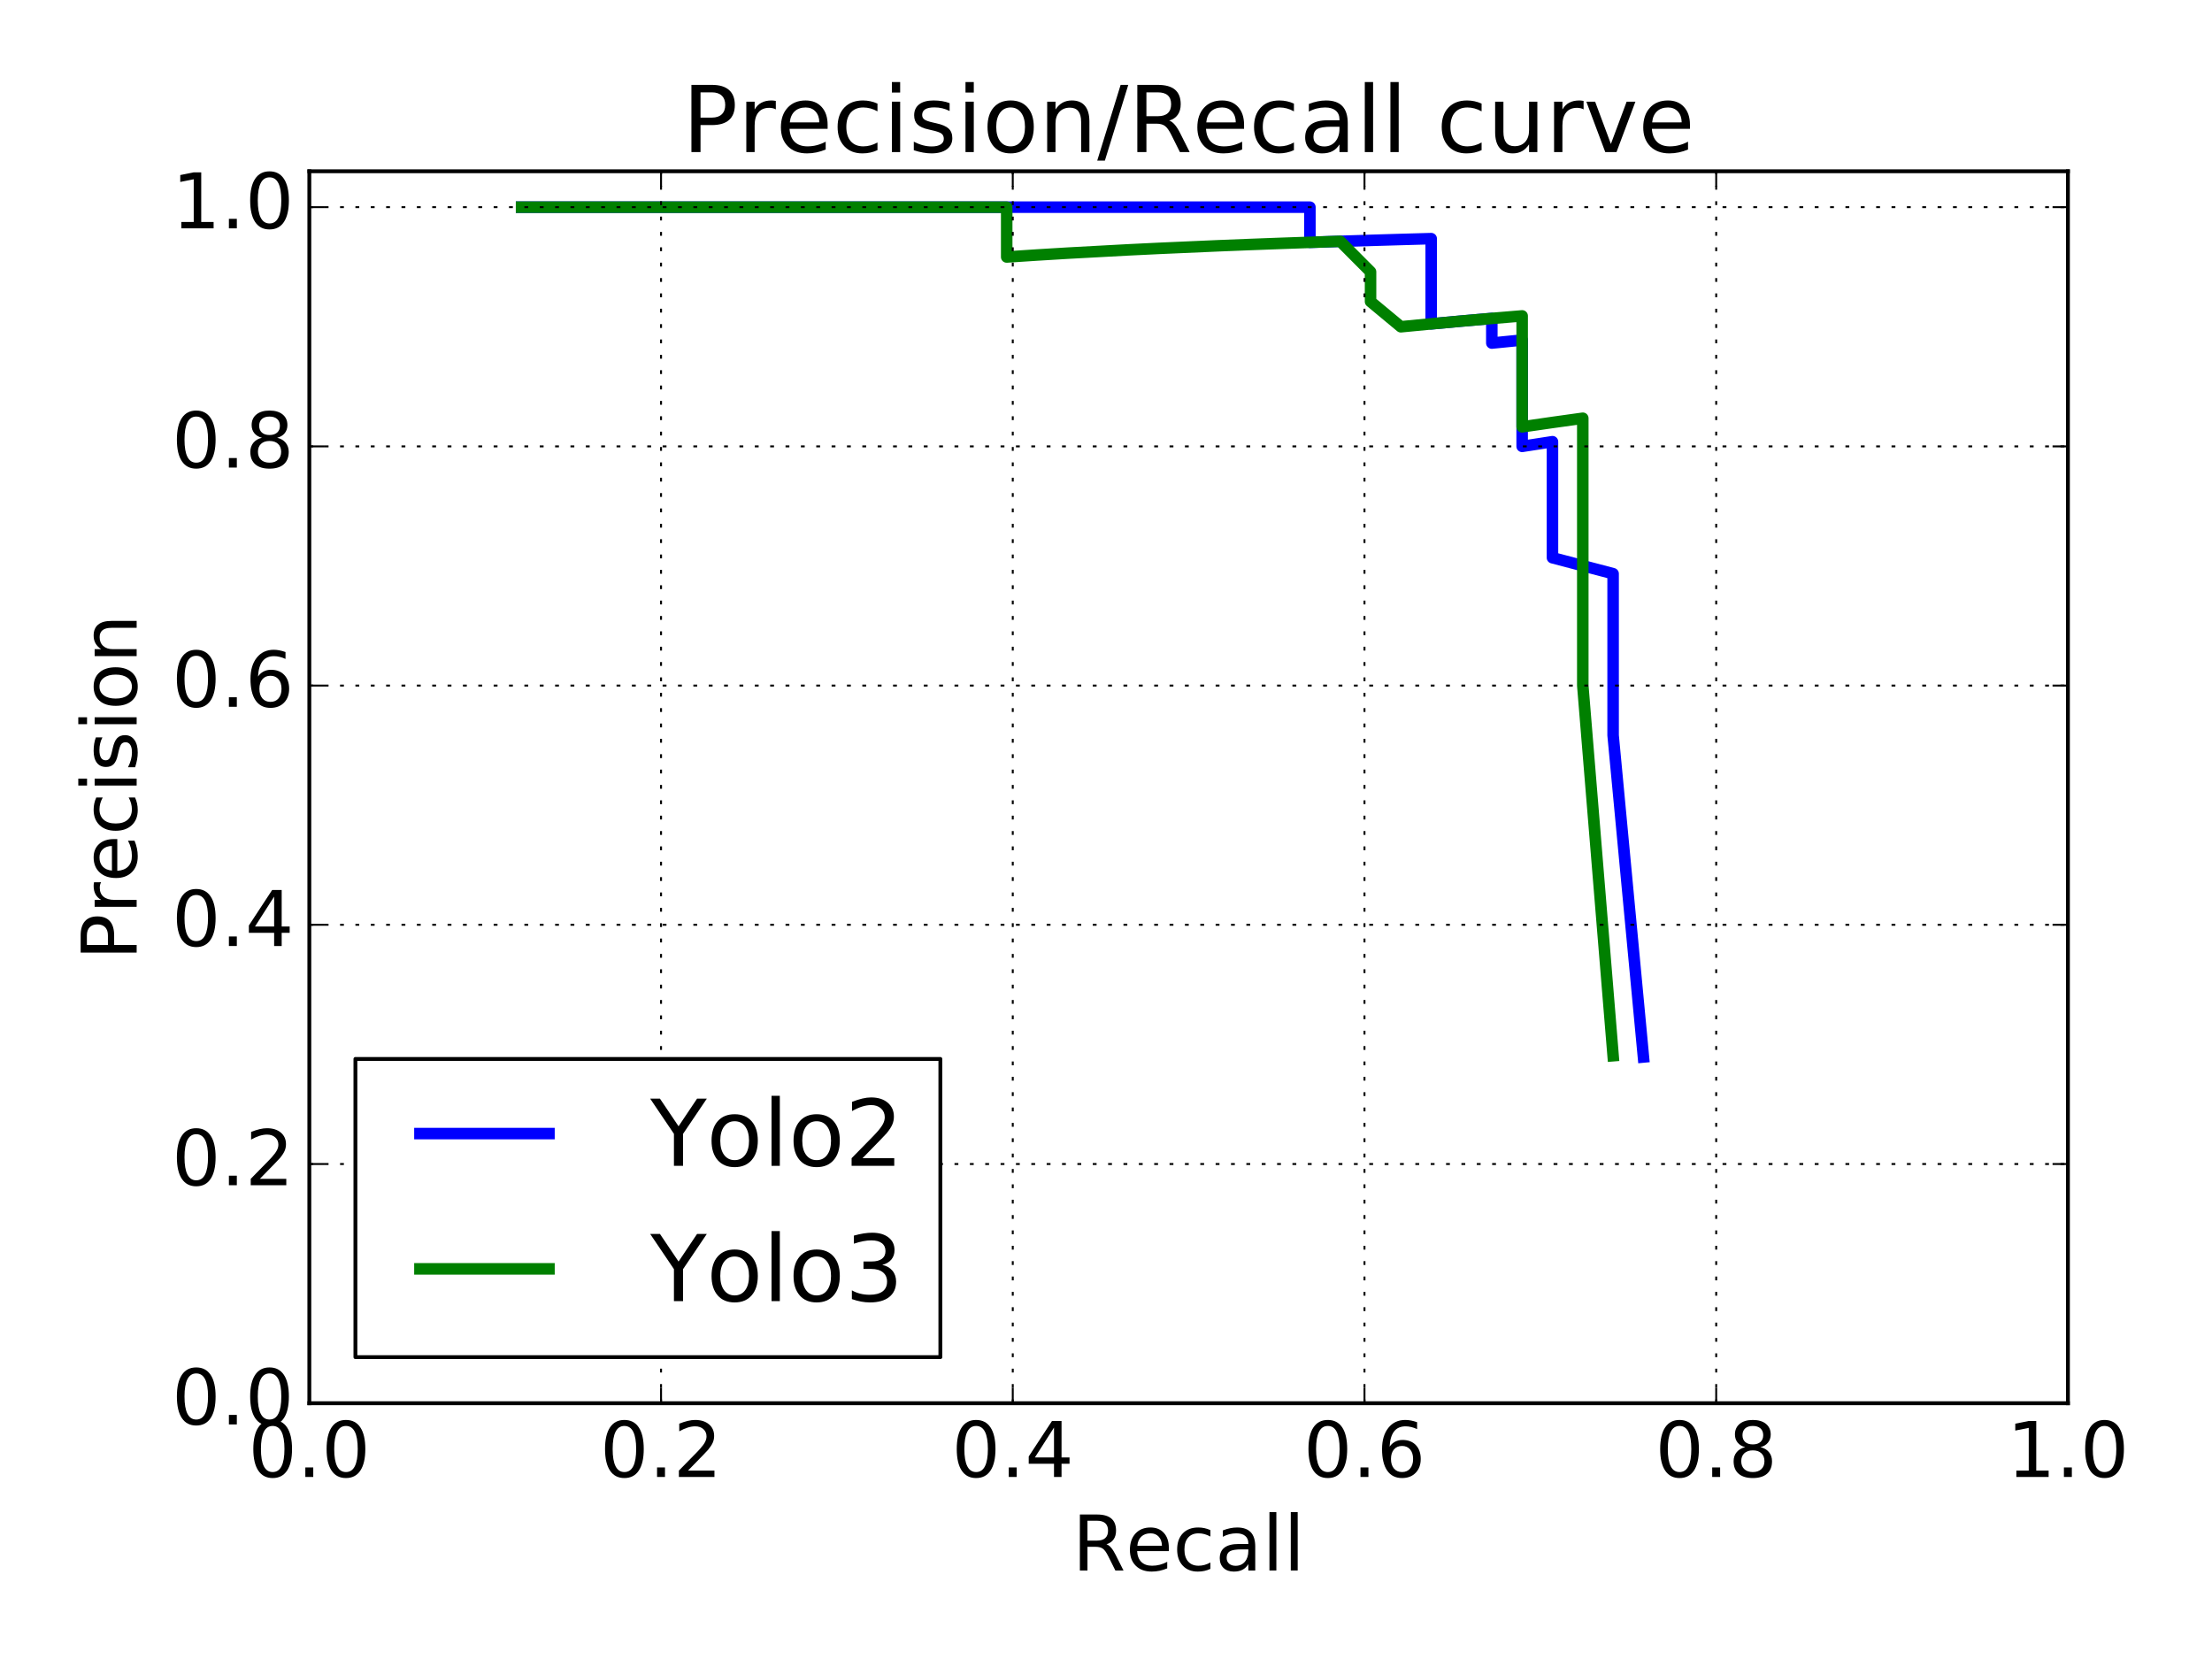 <?xml version="1.0" encoding="utf-8" standalone="no"?>
<!DOCTYPE svg PUBLIC "-//W3C//DTD SVG 1.1//EN"
  "http://www.w3.org/Graphics/SVG/1.1/DTD/svg11.dtd">
<!-- Created with matplotlib (http://matplotlib.org/) -->
<svg height="432pt" version="1.1" viewBox="0 0 576 432" width="576pt" xmlns="http://www.w3.org/2000/svg" xmlns:xlink="http://www.w3.org/1999/xlink">
 <defs>
  <style type="text/css">
*{stroke-linecap:butt;stroke-linejoin:round;stroke-miterlimit:100000;}
  </style>
 </defs>
 <g id="figure_1">
  <g id="patch_1">
   <path d="M 0 432 
L 576 432 
L 576 0 
L 0 0 
z
" style="fill:#ffffff;"/>
  </g>
  <g id="axes_1">
   <g id="patch_2">
    <path d="M 80.55 365.4 
L 538.481 365.4 
L 538.481 44.6 
L 80.55 44.6 
z
" style="fill:#ffffff;"/>
   </g>
   <g id="line2d_1">
    <path clip-path="url(#p852a319a4e)" d="M 427.946 275.242 
L 420.051 191.47 
L 420.051 162.481 
L 420.051 149.39 
L 404.26 145.233 
L 404.26 133.223 
L 404.26 119.829 
L 404.26 119.829 
L 404.26 119.829 
L 404.26 115.014 
L 404.26 115.014 
L 404.26 115.014 
L 404.26 115.014 
L 404.26 115.014 
L 396.365 116.235 
L 396.365 116.235 
L 396.365 116.235 
L 396.365 116.235 
L 396.365 105.853 
L 396.365 100.331 
L 396.365 94.568 
L 396.365 94.568 
L 396.365 88.55 
L 388.469 89.336 
L 388.469 89.336 
L 388.469 82.916 
L 388.469 82.916 
L 388.469 82.916 
L 388.469 82.916 
L 380.574 83.606 
L 380.574 83.606 
L 372.679 84.33 
L 372.679 77.303 
L 372.679 77.303 
L 372.679 69.916 
L 372.679 69.916 
L 372.679 62.14 
L 372.679 62.14 
L 372.679 62.14 
L 372.679 62.14 
L 372.679 62.14 
L 372.679 62.14 
L 372.679 62.14 
L 364.783 62.361 
L 356.888 62.595 
L 356.888 62.595 
L 356.888 62.595 
L 356.888 62.595 
L 356.888 62.595 
L 356.888 62.595 
L 356.888 62.595 
L 356.888 62.595 
L 356.888 62.595 
L 356.888 62.595 
L 356.888 62.595 
L 356.888 62.595 
L 348.992 62.842 
L 348.992 62.842 
L 348.992 62.842 
L 348.992 62.842 
L 348.992 62.842 
L 348.992 62.842 
L 348.992 62.842 
L 348.992 62.842 
L 348.992 62.842 
L 348.992 62.842 
L 348.992 62.842 
L 341.097 63.104 
L 341.097 63.104 
L 341.097 63.104 
L 341.097 63.104 
L 341.097 63.104 
L 341.097 63.104 
L 341.097 63.104 
L 341.097 63.104 
L 341.097 53.944 
L 341.097 53.944 
L 333.202 53.944 
L 325.306 53.944 
L 325.306 53.944 
L 325.306 53.944 
L 317.411 53.944 
L 309.516 53.944 
L 309.516 53.944 
L 277.934 53.944 
L 277.934 53.944 
L 277.934 53.944 
L 277.934 53.944 
L 277.934 53.944 
L 277.934 53.944 
L 270.039 53.944 
L 262.143 53.944 
L 246.353 53.944 
L 230.562 53.944 
L 206.876 53.944 
L 198.98 53.944 
L 183.19 53.944 
L 175.294 53.944 
L 143.713 53.944 
L 135.818 53.944 
" style="fill:none;stroke:#0000ff;stroke-linecap:square;stroke-width:3.0;"/>
   </g>
   <g id="line2d_2">
    <path clip-path="url(#p852a319a4e)" d="M 420.051 274.909 
L 412.155 178.526 
L 412.155 161.007 
L 412.155 135.906 
L 412.155 118.586 
L 412.155 118.586 
L 412.155 108.907 
L 412.155 108.907 
L 404.26 110.006 
L 396.365 111.15 
L 396.365 111.15 
L 396.365 111.15 
L 396.365 105.853 
L 396.365 105.853 
L 396.365 105.853 
L 396.365 105.853 
L 396.365 105.853 
L 396.365 105.853 
L 396.365 100.331 
L 396.365 100.331 
L 396.365 100.331 
L 396.365 100.331 
L 396.365 100.331 
L 396.365 94.568 
L 396.365 94.568 
L 396.365 94.568 
L 396.365 88.55 
L 396.365 88.55 
L 396.365 88.55 
L 396.365 88.55 
L 396.365 88.55 
L 396.365 82.258 
L 396.365 82.258 
L 396.365 82.258 
L 388.469 82.916 
L 388.469 82.916 
L 388.469 82.916 
L 388.469 82.916 
L 388.469 82.916 
L 388.469 82.916 
L 388.469 82.916 
L 380.574 83.606 
L 380.574 83.606 
L 380.574 83.606 
L 380.574 83.606 
L 372.679 84.33 
L 372.679 84.33 
L 364.783 85.089 
L 364.783 85.089 
L 364.783 85.089 
L 364.783 85.089 
L 364.783 85.089 
L 364.783 85.089 
L 364.783 85.089 
L 356.888 78.532 
L 356.888 78.532 
L 356.888 78.532 
L 356.888 78.532 
L 356.888 78.532 
L 356.888 78.532 
L 356.888 78.532 
L 356.888 78.532 
L 356.888 78.532 
L 356.888 78.532 
L 356.888 70.779 
L 348.992 62.842 
L 348.992 62.842 
L 341.097 63.104 
L 341.097 63.104 
L 341.097 63.104 
L 333.202 63.382 
L 325.306 63.677 
L 325.306 63.677 
L 325.306 63.677 
L 325.306 63.677 
L 325.306 63.677 
L 317.411 63.991 
L 301.62 64.684 
L 293.725 65.067 
L 277.934 65.923 
L 277.934 65.923 
L 270.039 66.402 
L 262.143 66.921 
L 262.143 66.921 
L 262.143 66.921 
L 262.143 66.921 
L 262.143 66.921 
L 262.143 66.921 
L 262.143 53.944 
L 246.353 53.944 
L 238.457 53.944 
L 238.457 53.944 
L 230.562 53.944 
L 214.771 53.944 
L 206.876 53.944 
L 206.876 53.944 
L 198.98 53.944 
L 183.19 53.944 
L 167.399 53.944 
L 135.818 53.944 
" style="fill:none;stroke:#008000;stroke-linecap:square;stroke-width:3.0;"/>
   </g>
   <g id="patch_3">
    <path d="M 80.55 44.6 
L 538.481 44.6 
" style="fill:none;stroke:#000000;stroke-linecap:square;stroke-linejoin:miter;"/>
   </g>
   <g id="patch_4">
    <path d="M 538.481 365.4 
L 538.481 44.6 
" style="fill:none;stroke:#000000;stroke-linecap:square;stroke-linejoin:miter;"/>
   </g>
   <g id="patch_5">
    <path d="M 80.55 365.4 
L 538.481 365.4 
" style="fill:none;stroke:#000000;stroke-linecap:square;stroke-linejoin:miter;"/>
   </g>
   <g id="patch_6">
    <path d="M 80.55 365.4 
L 80.55 44.6 
" style="fill:none;stroke:#000000;stroke-linecap:square;stroke-linejoin:miter;"/>
   </g>
   <g id="matplotlib.axis_1">
    <g id="xtick_1">
     <g id="line2d_3">
      <path clip-path="url(#p852a319a4e)" d="M 80.55 365.4 
L 80.55 44.6 
" style="fill:none;stroke:#000000;stroke-dasharray:1,3;stroke-dashoffset:0.0;stroke-width:0.5;"/>
     </g>
     <g id="line2d_4">
      <defs>
       <path d="M 0 0 
L 0 -4 
" id="m79fe52be76" style="stroke:#000000;stroke-width:0.5;"/>
      </defs>
      <g>
       <use style="stroke:#000000;stroke-width:0.5;" x="80.55" xlink:href="#m79fe52be76" y="365.4"/>
      </g>
     </g>
     <g id="line2d_5">
      <defs>
       <path d="M 0 0 
L 0 4 
" id="m4594d9ce12" style="stroke:#000000;stroke-width:0.5;"/>
      </defs>
      <g>
       <use style="stroke:#000000;stroke-width:0.5;" x="80.55" xlink:href="#m4594d9ce12" y="44.6"/>
      </g>
     </g>
     <g id="text_1">
      <!-- 0.0 -->
      <defs>
       <path d="M 31.781 66.406 
Q 24.172 66.406 20.328 58.906 
Q 16.5 51.422 16.5 36.375 
Q 16.5 21.391 20.328 13.891 
Q 24.172 6.391 31.781 6.391 
Q 39.453 6.391 43.281 13.891 
Q 47.125 21.391 47.125 36.375 
Q 47.125 51.422 43.281 58.906 
Q 39.453 66.406 31.781 66.406 
M 31.781 74.219 
Q 44.047 74.219 50.516 64.516 
Q 56.984 54.828 56.984 36.375 
Q 56.984 17.969 50.516 8.266 
Q 44.047 -1.422 31.781 -1.422 
Q 19.531 -1.422 13.062 8.266 
Q 6.594 17.969 6.594 36.375 
Q 6.594 54.828 13.062 64.516 
Q 19.531 74.219 31.781 74.219 
" id="BitstreamVeraSans-Roman-30"/>
       <path d="M 10.688 12.406 
L 21 12.406 
L 21 0 
L 10.688 0 
z
" id="BitstreamVeraSans-Roman-2e"/>
      </defs>
      <g transform="translate(64.647 384.597)scale(0.2 -0.2)">
       <use xlink:href="#BitstreamVeraSans-Roman-30"/>
       <use x="63.623" xlink:href="#BitstreamVeraSans-Roman-2e"/>
       <use x="95.41" xlink:href="#BitstreamVeraSans-Roman-30"/>
      </g>
     </g>
    </g>
    <g id="xtick_2">
     <g id="line2d_6">
      <path clip-path="url(#p852a319a4e)" d="M 172.136 365.4 
L 172.136 44.6 
" style="fill:none;stroke:#000000;stroke-dasharray:1,3;stroke-dashoffset:0.0;stroke-width:0.5;"/>
     </g>
     <g id="line2d_7">
      <g>
       <use style="stroke:#000000;stroke-width:0.5;" x="172.136" xlink:href="#m79fe52be76" y="365.4"/>
      </g>
     </g>
     <g id="line2d_8">
      <g>
       <use style="stroke:#000000;stroke-width:0.5;" x="172.136" xlink:href="#m4594d9ce12" y="44.6"/>
      </g>
     </g>
     <g id="text_2">
      <!-- 0.2 -->
      <defs>
       <path d="M 19.188 8.297 
L 53.609 8.297 
L 53.609 0 
L 7.328 0 
L 7.328 8.297 
Q 12.938 14.109 22.625 23.891 
Q 32.328 33.688 34.812 36.531 
Q 39.547 41.844 41.422 45.531 
Q 43.312 49.219 43.312 52.781 
Q 43.312 58.594 39.234 62.25 
Q 35.156 65.922 28.609 65.922 
Q 23.969 65.922 18.812 64.312 
Q 13.672 62.703 7.812 59.422 
L 7.812 69.391 
Q 13.766 71.781 18.938 73 
Q 24.125 74.219 28.422 74.219 
Q 39.75 74.219 46.484 68.547 
Q 53.219 62.891 53.219 53.422 
Q 53.219 48.922 51.531 44.891 
Q 49.859 40.875 45.406 35.406 
Q 44.188 33.984 37.641 27.219 
Q 31.109 20.453 19.188 8.297 
" id="BitstreamVeraSans-Roman-32"/>
      </defs>
      <g transform="translate(156.233 384.597)scale(0.2 -0.2)">
       <use xlink:href="#BitstreamVeraSans-Roman-30"/>
       <use x="63.623" xlink:href="#BitstreamVeraSans-Roman-2e"/>
       <use x="95.41" xlink:href="#BitstreamVeraSans-Roman-32"/>
      </g>
     </g>
    </g>
    <g id="xtick_3">
     <g id="line2d_9">
      <path clip-path="url(#p852a319a4e)" d="M 263.723 365.4 
L 263.723 44.6 
" style="fill:none;stroke:#000000;stroke-dasharray:1,3;stroke-dashoffset:0.0;stroke-width:0.5;"/>
     </g>
     <g id="line2d_10">
      <g>
       <use style="stroke:#000000;stroke-width:0.5;" x="263.722" xlink:href="#m79fe52be76" y="365.4"/>
      </g>
     </g>
     <g id="line2d_11">
      <g>
       <use style="stroke:#000000;stroke-width:0.5;" x="263.722" xlink:href="#m4594d9ce12" y="44.6"/>
      </g>
     </g>
     <g id="text_3">
      <!-- 0.4 -->
      <defs>
       <path d="M 37.797 64.312 
L 12.891 25.391 
L 37.797 25.391 
z
M 35.203 72.906 
L 47.609 72.906 
L 47.609 25.391 
L 58.016 25.391 
L 58.016 17.188 
L 47.609 17.188 
L 47.609 0 
L 37.797 0 
L 37.797 17.188 
L 4.891 17.188 
L 4.891 26.703 
z
" id="BitstreamVeraSans-Roman-34"/>
      </defs>
      <g transform="translate(247.819 384.597)scale(0.2 -0.2)">
       <use xlink:href="#BitstreamVeraSans-Roman-30"/>
       <use x="63.623" xlink:href="#BitstreamVeraSans-Roman-2e"/>
       <use x="95.41" xlink:href="#BitstreamVeraSans-Roman-34"/>
      </g>
     </g>
    </g>
    <g id="xtick_4">
     <g id="line2d_12">
      <path clip-path="url(#p852a319a4e)" d="M 355.309 365.4 
L 355.309 44.6 
" style="fill:none;stroke:#000000;stroke-dasharray:1,3;stroke-dashoffset:0.0;stroke-width:0.5;"/>
     </g>
     <g id="line2d_13">
      <g>
       <use style="stroke:#000000;stroke-width:0.5;" x="355.309" xlink:href="#m79fe52be76" y="365.4"/>
      </g>
     </g>
     <g id="line2d_14">
      <g>
       <use style="stroke:#000000;stroke-width:0.5;" x="355.309" xlink:href="#m4594d9ce12" y="44.6"/>
      </g>
     </g>
     <g id="text_4">
      <!-- 0.6 -->
      <defs>
       <path d="M 33.016 40.375 
Q 26.375 40.375 22.484 35.828 
Q 18.609 31.297 18.609 23.391 
Q 18.609 15.531 22.484 10.953 
Q 26.375 6.391 33.016 6.391 
Q 39.656 6.391 43.531 10.953 
Q 47.406 15.531 47.406 23.391 
Q 47.406 31.297 43.531 35.828 
Q 39.656 40.375 33.016 40.375 
M 52.594 71.297 
L 52.594 62.312 
Q 48.875 64.062 45.094 64.984 
Q 41.312 65.922 37.594 65.922 
Q 27.828 65.922 22.672 59.328 
Q 17.531 52.734 16.797 39.406 
Q 19.672 43.656 24.016 45.922 
Q 28.375 48.188 33.594 48.188 
Q 44.578 48.188 50.953 41.516 
Q 57.328 34.859 57.328 23.391 
Q 57.328 12.156 50.688 5.359 
Q 44.047 -1.422 33.016 -1.422 
Q 20.359 -1.422 13.672 8.266 
Q 6.984 17.969 6.984 36.375 
Q 6.984 53.656 15.188 63.938 
Q 23.391 74.219 37.203 74.219 
Q 40.922 74.219 44.703 73.484 
Q 48.484 72.75 52.594 71.297 
" id="BitstreamVeraSans-Roman-36"/>
      </defs>
      <g transform="translate(339.406 384.597)scale(0.2 -0.2)">
       <use xlink:href="#BitstreamVeraSans-Roman-30"/>
       <use x="63.623" xlink:href="#BitstreamVeraSans-Roman-2e"/>
       <use x="95.41" xlink:href="#BitstreamVeraSans-Roman-36"/>
      </g>
     </g>
    </g>
    <g id="xtick_5">
     <g id="line2d_15">
      <path clip-path="url(#p852a319a4e)" d="M 446.895 365.4 
L 446.895 44.6 
" style="fill:none;stroke:#000000;stroke-dasharray:1,3;stroke-dashoffset:0.0;stroke-width:0.5;"/>
     </g>
     <g id="line2d_16">
      <g>
       <use style="stroke:#000000;stroke-width:0.5;" x="446.895" xlink:href="#m79fe52be76" y="365.4"/>
      </g>
     </g>
     <g id="line2d_17">
      <g>
       <use style="stroke:#000000;stroke-width:0.5;" x="446.895" xlink:href="#m4594d9ce12" y="44.6"/>
      </g>
     </g>
     <g id="text_5">
      <!-- 0.8 -->
      <defs>
       <path d="M 31.781 34.625 
Q 24.75 34.625 20.719 30.859 
Q 16.703 27.094 16.703 20.516 
Q 16.703 13.922 20.719 10.156 
Q 24.75 6.391 31.781 6.391 
Q 38.812 6.391 42.859 10.172 
Q 46.922 13.969 46.922 20.516 
Q 46.922 27.094 42.891 30.859 
Q 38.875 34.625 31.781 34.625 
M 21.922 38.812 
Q 15.578 40.375 12.031 44.719 
Q 8.5 49.078 8.5 55.328 
Q 8.5 64.062 14.719 69.141 
Q 20.953 74.219 31.781 74.219 
Q 42.672 74.219 48.875 69.141 
Q 55.078 64.062 55.078 55.328 
Q 55.078 49.078 51.531 44.719 
Q 48 40.375 41.703 38.812 
Q 48.828 37.156 52.797 32.312 
Q 56.781 27.484 56.781 20.516 
Q 56.781 9.906 50.312 4.234 
Q 43.844 -1.422 31.781 -1.422 
Q 19.734 -1.422 13.25 4.234 
Q 6.781 9.906 6.781 20.516 
Q 6.781 27.484 10.781 32.312 
Q 14.797 37.156 21.922 38.812 
M 18.312 54.391 
Q 18.312 48.734 21.844 45.562 
Q 25.391 42.391 31.781 42.391 
Q 38.141 42.391 41.719 45.562 
Q 45.312 48.734 45.312 54.391 
Q 45.312 60.062 41.719 63.234 
Q 38.141 66.406 31.781 66.406 
Q 25.391 66.406 21.844 63.234 
Q 18.312 60.062 18.312 54.391 
" id="BitstreamVeraSans-Roman-38"/>
      </defs>
      <g transform="translate(430.992 384.597)scale(0.2 -0.2)">
       <use xlink:href="#BitstreamVeraSans-Roman-30"/>
       <use x="63.623" xlink:href="#BitstreamVeraSans-Roman-2e"/>
       <use x="95.41" xlink:href="#BitstreamVeraSans-Roman-38"/>
      </g>
     </g>
    </g>
    <g id="xtick_6">
     <g id="line2d_18">
      <path clip-path="url(#p852a319a4e)" d="M 538.481 365.4 
L 538.481 44.6 
" style="fill:none;stroke:#000000;stroke-dasharray:1,3;stroke-dashoffset:0.0;stroke-width:0.5;"/>
     </g>
     <g id="line2d_19">
      <g>
       <use style="stroke:#000000;stroke-width:0.5;" x="538.481" xlink:href="#m79fe52be76" y="365.4"/>
      </g>
     </g>
     <g id="line2d_20">
      <g>
       <use style="stroke:#000000;stroke-width:0.5;" x="538.481" xlink:href="#m4594d9ce12" y="44.6"/>
      </g>
     </g>
     <g id="text_6">
      <!-- 1.0 -->
      <defs>
       <path d="M 12.406 8.297 
L 28.516 8.297 
L 28.516 63.922 
L 10.984 60.406 
L 10.984 69.391 
L 28.422 72.906 
L 38.281 72.906 
L 38.281 8.297 
L 54.391 8.297 
L 54.391 0 
L 12.406 0 
z
" id="BitstreamVeraSans-Roman-31"/>
      </defs>
      <g transform="translate(522.578 384.597)scale(0.2 -0.2)">
       <use xlink:href="#BitstreamVeraSans-Roman-31"/>
       <use x="63.623" xlink:href="#BitstreamVeraSans-Roman-2e"/>
       <use x="95.41" xlink:href="#BitstreamVeraSans-Roman-30"/>
      </g>
     </g>
    </g>
    <g id="text_7">
     <!-- Recall -->
     <defs>
      <path d="M 56.203 29.594 
L 56.203 25.203 
L 14.891 25.203 
Q 15.484 15.922 20.484 11.062 
Q 25.484 6.203 34.422 6.203 
Q 39.594 6.203 44.453 7.469 
Q 49.312 8.734 54.109 11.281 
L 54.109 2.781 
Q 49.266 0.734 44.188 -0.344 
Q 39.109 -1.422 33.891 -1.422 
Q 20.797 -1.422 13.156 6.188 
Q 5.516 13.812 5.516 26.812 
Q 5.516 40.234 12.766 48.109 
Q 20.016 56 32.328 56 
Q 43.359 56 49.781 48.891 
Q 56.203 41.797 56.203 29.594 
M 47.219 32.234 
Q 47.125 39.594 43.094 43.984 
Q 39.062 48.391 32.422 48.391 
Q 24.906 48.391 20.391 44.141 
Q 15.875 39.891 15.188 32.172 
z
" id="BitstreamVeraSans-Roman-65"/>
      <path d="M 44.391 34.188 
Q 47.562 33.109 50.562 29.594 
Q 53.562 26.078 56.594 19.922 
L 66.609 0 
L 56 0 
L 46.688 18.703 
Q 43.062 26.031 39.672 28.422 
Q 36.281 30.812 30.422 30.812 
L 19.672 30.812 
L 19.672 0 
L 9.812 0 
L 9.812 72.906 
L 32.078 72.906 
Q 44.578 72.906 50.734 67.672 
Q 56.891 62.453 56.891 51.906 
Q 56.891 45.016 53.688 40.469 
Q 50.484 35.938 44.391 34.188 
M 19.672 64.797 
L 19.672 38.922 
L 32.078 38.922 
Q 39.203 38.922 42.844 42.219 
Q 46.484 45.516 46.484 51.906 
Q 46.484 58.297 42.844 61.547 
Q 39.203 64.797 32.078 64.797 
z
" id="BitstreamVeraSans-Roman-52"/>
      <path d="M 34.281 27.484 
Q 23.391 27.484 19.188 25 
Q 14.984 22.516 14.984 16.5 
Q 14.984 11.719 18.141 8.906 
Q 21.297 6.109 26.703 6.109 
Q 34.188 6.109 38.703 11.406 
Q 43.219 16.703 43.219 25.484 
L 43.219 27.484 
z
M 52.203 31.203 
L 52.203 0 
L 43.219 0 
L 43.219 8.297 
Q 40.141 3.328 35.547 0.953 
Q 30.953 -1.422 24.312 -1.422 
Q 15.922 -1.422 10.953 3.297 
Q 6 8.016 6 15.922 
Q 6 25.141 12.172 29.828 
Q 18.359 34.516 30.609 34.516 
L 43.219 34.516 
L 43.219 35.406 
Q 43.219 41.609 39.141 45 
Q 35.062 48.391 27.688 48.391 
Q 23 48.391 18.547 47.266 
Q 14.109 46.141 10.016 43.891 
L 10.016 52.203 
Q 14.938 54.109 19.578 55.047 
Q 24.219 56 28.609 56 
Q 40.484 56 46.344 49.844 
Q 52.203 43.703 52.203 31.203 
" id="BitstreamVeraSans-Roman-61"/>
      <path d="M 9.422 75.984 
L 18.406 75.984 
L 18.406 0 
L 9.422 0 
z
" id="BitstreamVeraSans-Roman-6c"/>
      <path d="M 48.781 52.594 
L 48.781 44.188 
Q 44.969 46.297 41.141 47.344 
Q 37.312 48.391 33.406 48.391 
Q 24.656 48.391 19.812 42.844 
Q 14.984 37.312 14.984 27.297 
Q 14.984 17.281 19.812 11.734 
Q 24.656 6.203 33.406 6.203 
Q 37.312 6.203 41.141 7.25 
Q 44.969 8.297 48.781 10.406 
L 48.781 2.094 
Q 45.016 0.344 40.984 -0.531 
Q 36.969 -1.422 32.422 -1.422 
Q 20.062 -1.422 12.781 6.344 
Q 5.516 14.109 5.516 27.297 
Q 5.516 40.672 12.859 48.328 
Q 20.219 56 33.016 56 
Q 37.156 56 41.109 55.141 
Q 45.062 54.297 48.781 52.594 
" id="BitstreamVeraSans-Roman-63"/>
     </defs>
     <g transform="translate(279.237 408.953)scale(0.2 -0.2)">
      <use xlink:href="#BitstreamVeraSans-Roman-52"/>
      <use x="69.42" xlink:href="#BitstreamVeraSans-Roman-65"/>
      <use x="130.943" xlink:href="#BitstreamVeraSans-Roman-63"/>
      <use x="185.924" xlink:href="#BitstreamVeraSans-Roman-61"/>
      <use x="247.203" xlink:href="#BitstreamVeraSans-Roman-6c"/>
      <use x="274.986" xlink:href="#BitstreamVeraSans-Roman-6c"/>
     </g>
    </g>
   </g>
   <g id="matplotlib.axis_2">
    <g id="ytick_1">
     <g id="line2d_21">
      <path clip-path="url(#p852a319a4e)" d="M 80.55 365.4 
L 538.481 365.4 
" style="fill:none;stroke:#000000;stroke-dasharray:1,3;stroke-dashoffset:0.0;stroke-width:0.5;"/>
     </g>
     <g id="line2d_22">
      <defs>
       <path d="M 0 0 
L 4 0 
" id="m4e2d181982" style="stroke:#000000;stroke-width:0.5;"/>
      </defs>
      <g>
       <use style="stroke:#000000;stroke-width:0.5;" x="80.55" xlink:href="#m4e2d181982" y="365.4"/>
      </g>
     </g>
     <g id="line2d_23">
      <defs>
       <path d="M 0 0 
L -4 0 
" id="m237bfda63a" style="stroke:#000000;stroke-width:0.5;"/>
      </defs>
      <g>
       <use style="stroke:#000000;stroke-width:0.5;" x="538.481" xlink:href="#m237bfda63a" y="365.4"/>
      </g>
     </g>
     <g id="text_8">
      <!-- 0.0 -->
      <g transform="translate(44.744 370.919)scale(0.2 -0.2)">
       <use xlink:href="#BitstreamVeraSans-Roman-30"/>
       <use x="63.623" xlink:href="#BitstreamVeraSans-Roman-2e"/>
       <use x="95.41" xlink:href="#BitstreamVeraSans-Roman-30"/>
      </g>
     </g>
    </g>
    <g id="ytick_2">
     <g id="line2d_24">
      <path clip-path="url(#p852a319a4e)" d="M 80.55 303.109 
L 538.481 303.109 
" style="fill:none;stroke:#000000;stroke-dasharray:1,3;stroke-dashoffset:0.0;stroke-width:0.5;"/>
     </g>
     <g id="line2d_25">
      <g>
       <use style="stroke:#000000;stroke-width:0.5;" x="80.55" xlink:href="#m4e2d181982" y="303.109"/>
      </g>
     </g>
     <g id="line2d_26">
      <g>
       <use style="stroke:#000000;stroke-width:0.5;" x="538.481" xlink:href="#m237bfda63a" y="303.109"/>
      </g>
     </g>
     <g id="text_9">
      <!-- 0.2 -->
      <g transform="translate(44.744 308.627)scale(0.2 -0.2)">
       <use xlink:href="#BitstreamVeraSans-Roman-30"/>
       <use x="63.623" xlink:href="#BitstreamVeraSans-Roman-2e"/>
       <use x="95.41" xlink:href="#BitstreamVeraSans-Roman-32"/>
      </g>
     </g>
    </g>
    <g id="ytick_3">
     <g id="line2d_27">
      <path clip-path="url(#p852a319a4e)" d="M 80.55 240.817 
L 538.481 240.817 
" style="fill:none;stroke:#000000;stroke-dasharray:1,3;stroke-dashoffset:0.0;stroke-width:0.5;"/>
     </g>
     <g id="line2d_28">
      <g>
       <use style="stroke:#000000;stroke-width:0.5;" x="80.55" xlink:href="#m4e2d181982" y="240.817"/>
      </g>
     </g>
     <g id="line2d_29">
      <g>
       <use style="stroke:#000000;stroke-width:0.5;" x="538.481" xlink:href="#m237bfda63a" y="240.817"/>
      </g>
     </g>
     <g id="text_10">
      <!-- 0.4 -->
      <g transform="translate(44.744 246.336)scale(0.2 -0.2)">
       <use xlink:href="#BitstreamVeraSans-Roman-30"/>
       <use x="63.623" xlink:href="#BitstreamVeraSans-Roman-2e"/>
       <use x="95.41" xlink:href="#BitstreamVeraSans-Roman-34"/>
      </g>
     </g>
    </g>
    <g id="ytick_4">
     <g id="line2d_30">
      <path clip-path="url(#p852a319a4e)" d="M 80.55 178.526 
L 538.481 178.526 
" style="fill:none;stroke:#000000;stroke-dasharray:1,3;stroke-dashoffset:0.0;stroke-width:0.5;"/>
     </g>
     <g id="line2d_31">
      <g>
       <use style="stroke:#000000;stroke-width:0.5;" x="80.55" xlink:href="#m4e2d181982" y="178.526"/>
      </g>
     </g>
     <g id="line2d_32">
      <g>
       <use style="stroke:#000000;stroke-width:0.5;" x="538.481" xlink:href="#m237bfda63a" y="178.526"/>
      </g>
     </g>
     <g id="text_11">
      <!-- 0.6 -->
      <g transform="translate(44.744 184.045)scale(0.2 -0.2)">
       <use xlink:href="#BitstreamVeraSans-Roman-30"/>
       <use x="63.623" xlink:href="#BitstreamVeraSans-Roman-2e"/>
       <use x="95.41" xlink:href="#BitstreamVeraSans-Roman-36"/>
      </g>
     </g>
    </g>
    <g id="ytick_5">
     <g id="line2d_33">
      <path clip-path="url(#p852a319a4e)" d="M 80.55 116.235 
L 538.481 116.235 
" style="fill:none;stroke:#000000;stroke-dasharray:1,3;stroke-dashoffset:0.0;stroke-width:0.5;"/>
     </g>
     <g id="line2d_34">
      <g>
       <use style="stroke:#000000;stroke-width:0.5;" x="80.55" xlink:href="#m4e2d181982" y="116.235"/>
      </g>
     </g>
     <g id="line2d_35">
      <g>
       <use style="stroke:#000000;stroke-width:0.5;" x="538.481" xlink:href="#m237bfda63a" y="116.235"/>
      </g>
     </g>
     <g id="text_12">
      <!-- 0.8 -->
      <g transform="translate(44.744 121.754)scale(0.2 -0.2)">
       <use xlink:href="#BitstreamVeraSans-Roman-30"/>
       <use x="63.623" xlink:href="#BitstreamVeraSans-Roman-2e"/>
       <use x="95.41" xlink:href="#BitstreamVeraSans-Roman-38"/>
      </g>
     </g>
    </g>
    <g id="ytick_6">
     <g id="line2d_36">
      <path clip-path="url(#p852a319a4e)" d="M 80.55 53.944 
L 538.481 53.944 
" style="fill:none;stroke:#000000;stroke-dasharray:1,3;stroke-dashoffset:0.0;stroke-width:0.5;"/>
     </g>
     <g id="line2d_37">
      <g>
       <use style="stroke:#000000;stroke-width:0.5;" x="80.55" xlink:href="#m4e2d181982" y="53.944"/>
      </g>
     </g>
     <g id="line2d_38">
      <g>
       <use style="stroke:#000000;stroke-width:0.5;" x="538.481" xlink:href="#m237bfda63a" y="53.944"/>
      </g>
     </g>
     <g id="text_13">
      <!-- 1.0 -->
      <g transform="translate(44.744 59.462)scale(0.2 -0.2)">
       <use xlink:href="#BitstreamVeraSans-Roman-31"/>
       <use x="63.623" xlink:href="#BitstreamVeraSans-Roman-2e"/>
       <use x="95.41" xlink:href="#BitstreamVeraSans-Roman-30"/>
      </g>
     </g>
    </g>
    <g id="text_14">
     <!-- Precision -->
     <defs>
      <path d="M 54.891 33.016 
L 54.891 0 
L 45.906 0 
L 45.906 32.719 
Q 45.906 40.484 42.875 44.328 
Q 39.844 48.188 33.797 48.188 
Q 26.516 48.188 22.312 43.547 
Q 18.109 38.922 18.109 30.906 
L 18.109 0 
L 9.078 0 
L 9.078 54.688 
L 18.109 54.688 
L 18.109 46.188 
Q 21.344 51.125 25.703 53.562 
Q 30.078 56 35.797 56 
Q 45.219 56 50.047 50.172 
Q 54.891 44.344 54.891 33.016 
" id="BitstreamVeraSans-Roman-6e"/>
      <path d="M 30.609 48.391 
Q 23.391 48.391 19.188 42.75 
Q 14.984 37.109 14.984 27.297 
Q 14.984 17.484 19.156 11.844 
Q 23.344 6.203 30.609 6.203 
Q 37.797 6.203 41.984 11.859 
Q 46.188 17.531 46.188 27.297 
Q 46.188 37.016 41.984 42.703 
Q 37.797 48.391 30.609 48.391 
M 30.609 56 
Q 42.328 56 49.016 48.375 
Q 55.719 40.766 55.719 27.297 
Q 55.719 13.875 49.016 6.219 
Q 42.328 -1.422 30.609 -1.422 
Q 18.844 -1.422 12.172 6.219 
Q 5.516 13.875 5.516 27.297 
Q 5.516 40.766 12.172 48.375 
Q 18.844 56 30.609 56 
" id="BitstreamVeraSans-Roman-6f"/>
      <path d="M 19.672 64.797 
L 19.672 37.406 
L 32.078 37.406 
Q 38.969 37.406 42.719 40.969 
Q 46.484 44.531 46.484 51.125 
Q 46.484 57.672 42.719 61.234 
Q 38.969 64.797 32.078 64.797 
z
M 9.812 72.906 
L 32.078 72.906 
Q 44.344 72.906 50.609 67.359 
Q 56.891 61.812 56.891 51.125 
Q 56.891 40.328 50.609 34.812 
Q 44.344 29.297 32.078 29.297 
L 19.672 29.297 
L 19.672 0 
L 9.812 0 
z
" id="BitstreamVeraSans-Roman-50"/>
      <path d="M 9.422 54.688 
L 18.406 54.688 
L 18.406 0 
L 9.422 0 
z
M 9.422 75.984 
L 18.406 75.984 
L 18.406 64.594 
L 9.422 64.594 
z
" id="BitstreamVeraSans-Roman-69"/>
      <path d="M 41.109 46.297 
Q 39.594 47.172 37.812 47.578 
Q 36.031 48 33.891 48 
Q 26.266 48 22.188 43.047 
Q 18.109 38.094 18.109 28.812 
L 18.109 0 
L 9.078 0 
L 9.078 54.688 
L 18.109 54.688 
L 18.109 46.188 
Q 20.953 51.172 25.484 53.578 
Q 30.031 56 36.531 56 
Q 37.453 56 38.578 55.875 
Q 39.703 55.766 41.062 55.516 
z
" id="BitstreamVeraSans-Roman-72"/>
      <path d="M 44.281 53.078 
L 44.281 44.578 
Q 40.484 46.531 36.375 47.5 
Q 32.281 48.484 27.875 48.484 
Q 21.188 48.484 17.844 46.438 
Q 14.5 44.391 14.5 40.281 
Q 14.5 37.156 16.891 35.375 
Q 19.281 33.594 26.516 31.984 
L 29.594 31.297 
Q 39.156 29.25 43.188 25.516 
Q 47.219 21.781 47.219 15.094 
Q 47.219 7.469 41.188 3.016 
Q 35.156 -1.422 24.609 -1.422 
Q 20.219 -1.422 15.453 -0.562 
Q 10.688 0.297 5.422 2 
L 5.422 11.281 
Q 10.406 8.688 15.234 7.391 
Q 20.062 6.109 24.812 6.109 
Q 31.156 6.109 34.562 8.281 
Q 37.984 10.453 37.984 14.406 
Q 37.984 18.062 35.516 20.016 
Q 33.062 21.969 24.703 23.781 
L 21.578 24.516 
Q 13.234 26.266 9.516 29.906 
Q 5.812 33.547 5.812 39.891 
Q 5.812 47.609 11.281 51.797 
Q 16.75 56 26.812 56 
Q 31.781 56 36.172 55.266 
Q 40.578 54.547 44.281 53.078 
" id="BitstreamVeraSans-Roman-73"/>
     </defs>
     <g transform="translate(35.584 250.009)rotate(-90.0)scale(0.2 -0.2)">
      <use xlink:href="#BitstreamVeraSans-Roman-50"/>
      <use x="60.287" xlink:href="#BitstreamVeraSans-Roman-72"/>
      <use x="101.369" xlink:href="#BitstreamVeraSans-Roman-65"/>
      <use x="162.893" xlink:href="#BitstreamVeraSans-Roman-63"/>
      <use x="217.873" xlink:href="#BitstreamVeraSans-Roman-69"/>
      <use x="245.656" xlink:href="#BitstreamVeraSans-Roman-73"/>
      <use x="297.756" xlink:href="#BitstreamVeraSans-Roman-69"/>
      <use x="325.539" xlink:href="#BitstreamVeraSans-Roman-6f"/>
      <use x="386.721" xlink:href="#BitstreamVeraSans-Roman-6e"/>
     </g>
    </g>
   </g>
   <g id="text_15">
    <!-- Precision/Recall curve -->
    <defs>
     <path d="M 2.984 54.688 
L 12.5 54.688 
L 29.594 8.797 
L 46.688 54.688 
L 56.203 54.688 
L 35.688 0 
L 23.484 0 
z
" id="BitstreamVeraSans-Roman-76"/>
     <path id="BitstreamVeraSans-Roman-20"/>
     <path d="M 8.5 21.578 
L 8.5 54.688 
L 17.484 54.688 
L 17.484 21.922 
Q 17.484 14.156 20.5 10.266 
Q 23.531 6.391 29.594 6.391 
Q 36.859 6.391 41.078 11.031 
Q 45.312 15.672 45.312 23.688 
L 45.312 54.688 
L 54.297 54.688 
L 54.297 0 
L 45.312 0 
L 45.312 8.406 
Q 42.047 3.422 37.719 1 
Q 33.406 -1.422 27.688 -1.422 
Q 18.266 -1.422 13.375 4.438 
Q 8.5 10.297 8.5 21.578 
" id="BitstreamVeraSans-Roman-75"/>
     <path d="M 25.391 72.906 
L 33.688 72.906 
L 8.297 -9.281 
L 0 -9.281 
z
" id="BitstreamVeraSans-Roman-2f"/>
    </defs>
    <g transform="translate(177.692 39.6)scale(0.24 -0.24)">
     <use xlink:href="#BitstreamVeraSans-Roman-50"/>
     <use x="60.287" xlink:href="#BitstreamVeraSans-Roman-72"/>
     <use x="101.369" xlink:href="#BitstreamVeraSans-Roman-65"/>
     <use x="162.893" xlink:href="#BitstreamVeraSans-Roman-63"/>
     <use x="217.873" xlink:href="#BitstreamVeraSans-Roman-69"/>
     <use x="245.656" xlink:href="#BitstreamVeraSans-Roman-73"/>
     <use x="297.756" xlink:href="#BitstreamVeraSans-Roman-69"/>
     <use x="325.539" xlink:href="#BitstreamVeraSans-Roman-6f"/>
     <use x="386.721" xlink:href="#BitstreamVeraSans-Roman-6e"/>
     <use x="450.1" xlink:href="#BitstreamVeraSans-Roman-2f"/>
     <use x="483.791" xlink:href="#BitstreamVeraSans-Roman-52"/>
     <use x="553.211" xlink:href="#BitstreamVeraSans-Roman-65"/>
     <use x="614.734" xlink:href="#BitstreamVeraSans-Roman-63"/>
     <use x="669.715" xlink:href="#BitstreamVeraSans-Roman-61"/>
     <use x="730.994" xlink:href="#BitstreamVeraSans-Roman-6c"/>
     <use x="758.777" xlink:href="#BitstreamVeraSans-Roman-6c"/>
     <use x="786.561" xlink:href="#BitstreamVeraSans-Roman-20"/>
     <use x="818.348" xlink:href="#BitstreamVeraSans-Roman-63"/>
     <use x="873.328" xlink:href="#BitstreamVeraSans-Roman-75"/>
     <use x="936.707" xlink:href="#BitstreamVeraSans-Roman-72"/>
     <use x="977.82" xlink:href="#BitstreamVeraSans-Roman-76"/>
     <use x="1037.0" xlink:href="#BitstreamVeraSans-Roman-65"/>
    </g>
   </g>
   <g id="legend_1">
    <g id="patch_7">
     <path d="M 92.55 353.4 
L 244.868 353.4 
L 244.868 275.745 
L 92.55 275.745 
z
" style="fill:#ffffff;stroke:#000000;stroke-linejoin:miter;"/>
    </g>
    <g id="line2d_39">
     <path d="M 109.35 295.181 
L 142.95 295.181 
" style="fill:none;stroke:#0000ff;stroke-linecap:square;stroke-width:3.0;"/>
    </g>
    <g id="line2d_40"/>
    <g id="text_16">
     <!-- Yolo2 -->
     <defs>
      <path d="M -0.203 72.906 
L 10.406 72.906 
L 30.609 42.922 
L 50.688 72.906 
L 61.281 72.906 
L 35.5 34.719 
L 35.5 0 
L 25.594 0 
L 25.594 34.719 
z
" id="BitstreamVeraSans-Roman-59"/>
     </defs>
     <g transform="translate(169.35 303.581)scale(0.24 -0.24)">
      <use xlink:href="#BitstreamVeraSans-Roman-59"/>
      <use x="60.881" xlink:href="#BitstreamVeraSans-Roman-6f"/>
      <use x="122.062" xlink:href="#BitstreamVeraSans-Roman-6c"/>
      <use x="149.846" xlink:href="#BitstreamVeraSans-Roman-6f"/>
      <use x="211.027" xlink:href="#BitstreamVeraSans-Roman-32"/>
     </g>
    </g>
    <g id="line2d_41">
     <path d="M 109.35 330.409 
L 142.95 330.409 
" style="fill:none;stroke:#008000;stroke-linecap:square;stroke-width:3.0;"/>
    </g>
    <g id="line2d_42"/>
    <g id="text_17">
     <!-- Yolo3 -->
     <defs>
      <path d="M 40.578 39.312 
Q 47.656 37.797 51.625 33 
Q 55.609 28.219 55.609 21.188 
Q 55.609 10.406 48.188 4.484 
Q 40.766 -1.422 27.094 -1.422 
Q 22.516 -1.422 17.656 -0.516 
Q 12.797 0.391 7.625 2.203 
L 7.625 11.719 
Q 11.719 9.328 16.594 8.109 
Q 21.484 6.891 26.812 6.891 
Q 36.078 6.891 40.938 10.547 
Q 45.797 14.203 45.797 21.188 
Q 45.797 27.641 41.281 31.266 
Q 36.766 34.906 28.719 34.906 
L 20.219 34.906 
L 20.219 43.016 
L 29.109 43.016 
Q 36.375 43.016 40.234 45.922 
Q 44.094 48.828 44.094 54.297 
Q 44.094 59.906 40.109 62.906 
Q 36.141 65.922 28.719 65.922 
Q 24.656 65.922 20.016 65.031 
Q 15.375 64.156 9.812 62.312 
L 9.812 71.094 
Q 15.438 72.656 20.344 73.438 
Q 25.25 74.219 29.594 74.219 
Q 40.828 74.219 47.359 69.109 
Q 53.906 64.016 53.906 55.328 
Q 53.906 49.266 50.438 45.094 
Q 46.969 40.922 40.578 39.312 
" id="BitstreamVeraSans-Roman-33"/>
     </defs>
     <g transform="translate(169.35 338.809)scale(0.24 -0.24)">
      <use xlink:href="#BitstreamVeraSans-Roman-59"/>
      <use x="60.881" xlink:href="#BitstreamVeraSans-Roman-6f"/>
      <use x="122.062" xlink:href="#BitstreamVeraSans-Roman-6c"/>
      <use x="149.846" xlink:href="#BitstreamVeraSans-Roman-6f"/>
      <use x="211.027" xlink:href="#BitstreamVeraSans-Roman-33"/>
     </g>
    </g>
   </g>
  </g>
 </g>
 <defs>
  <clipPath id="p852a319a4e">
   <rect height="320.8" width="457.931" x="80.55" y="44.6"/>
  </clipPath>
 </defs>
</svg>
